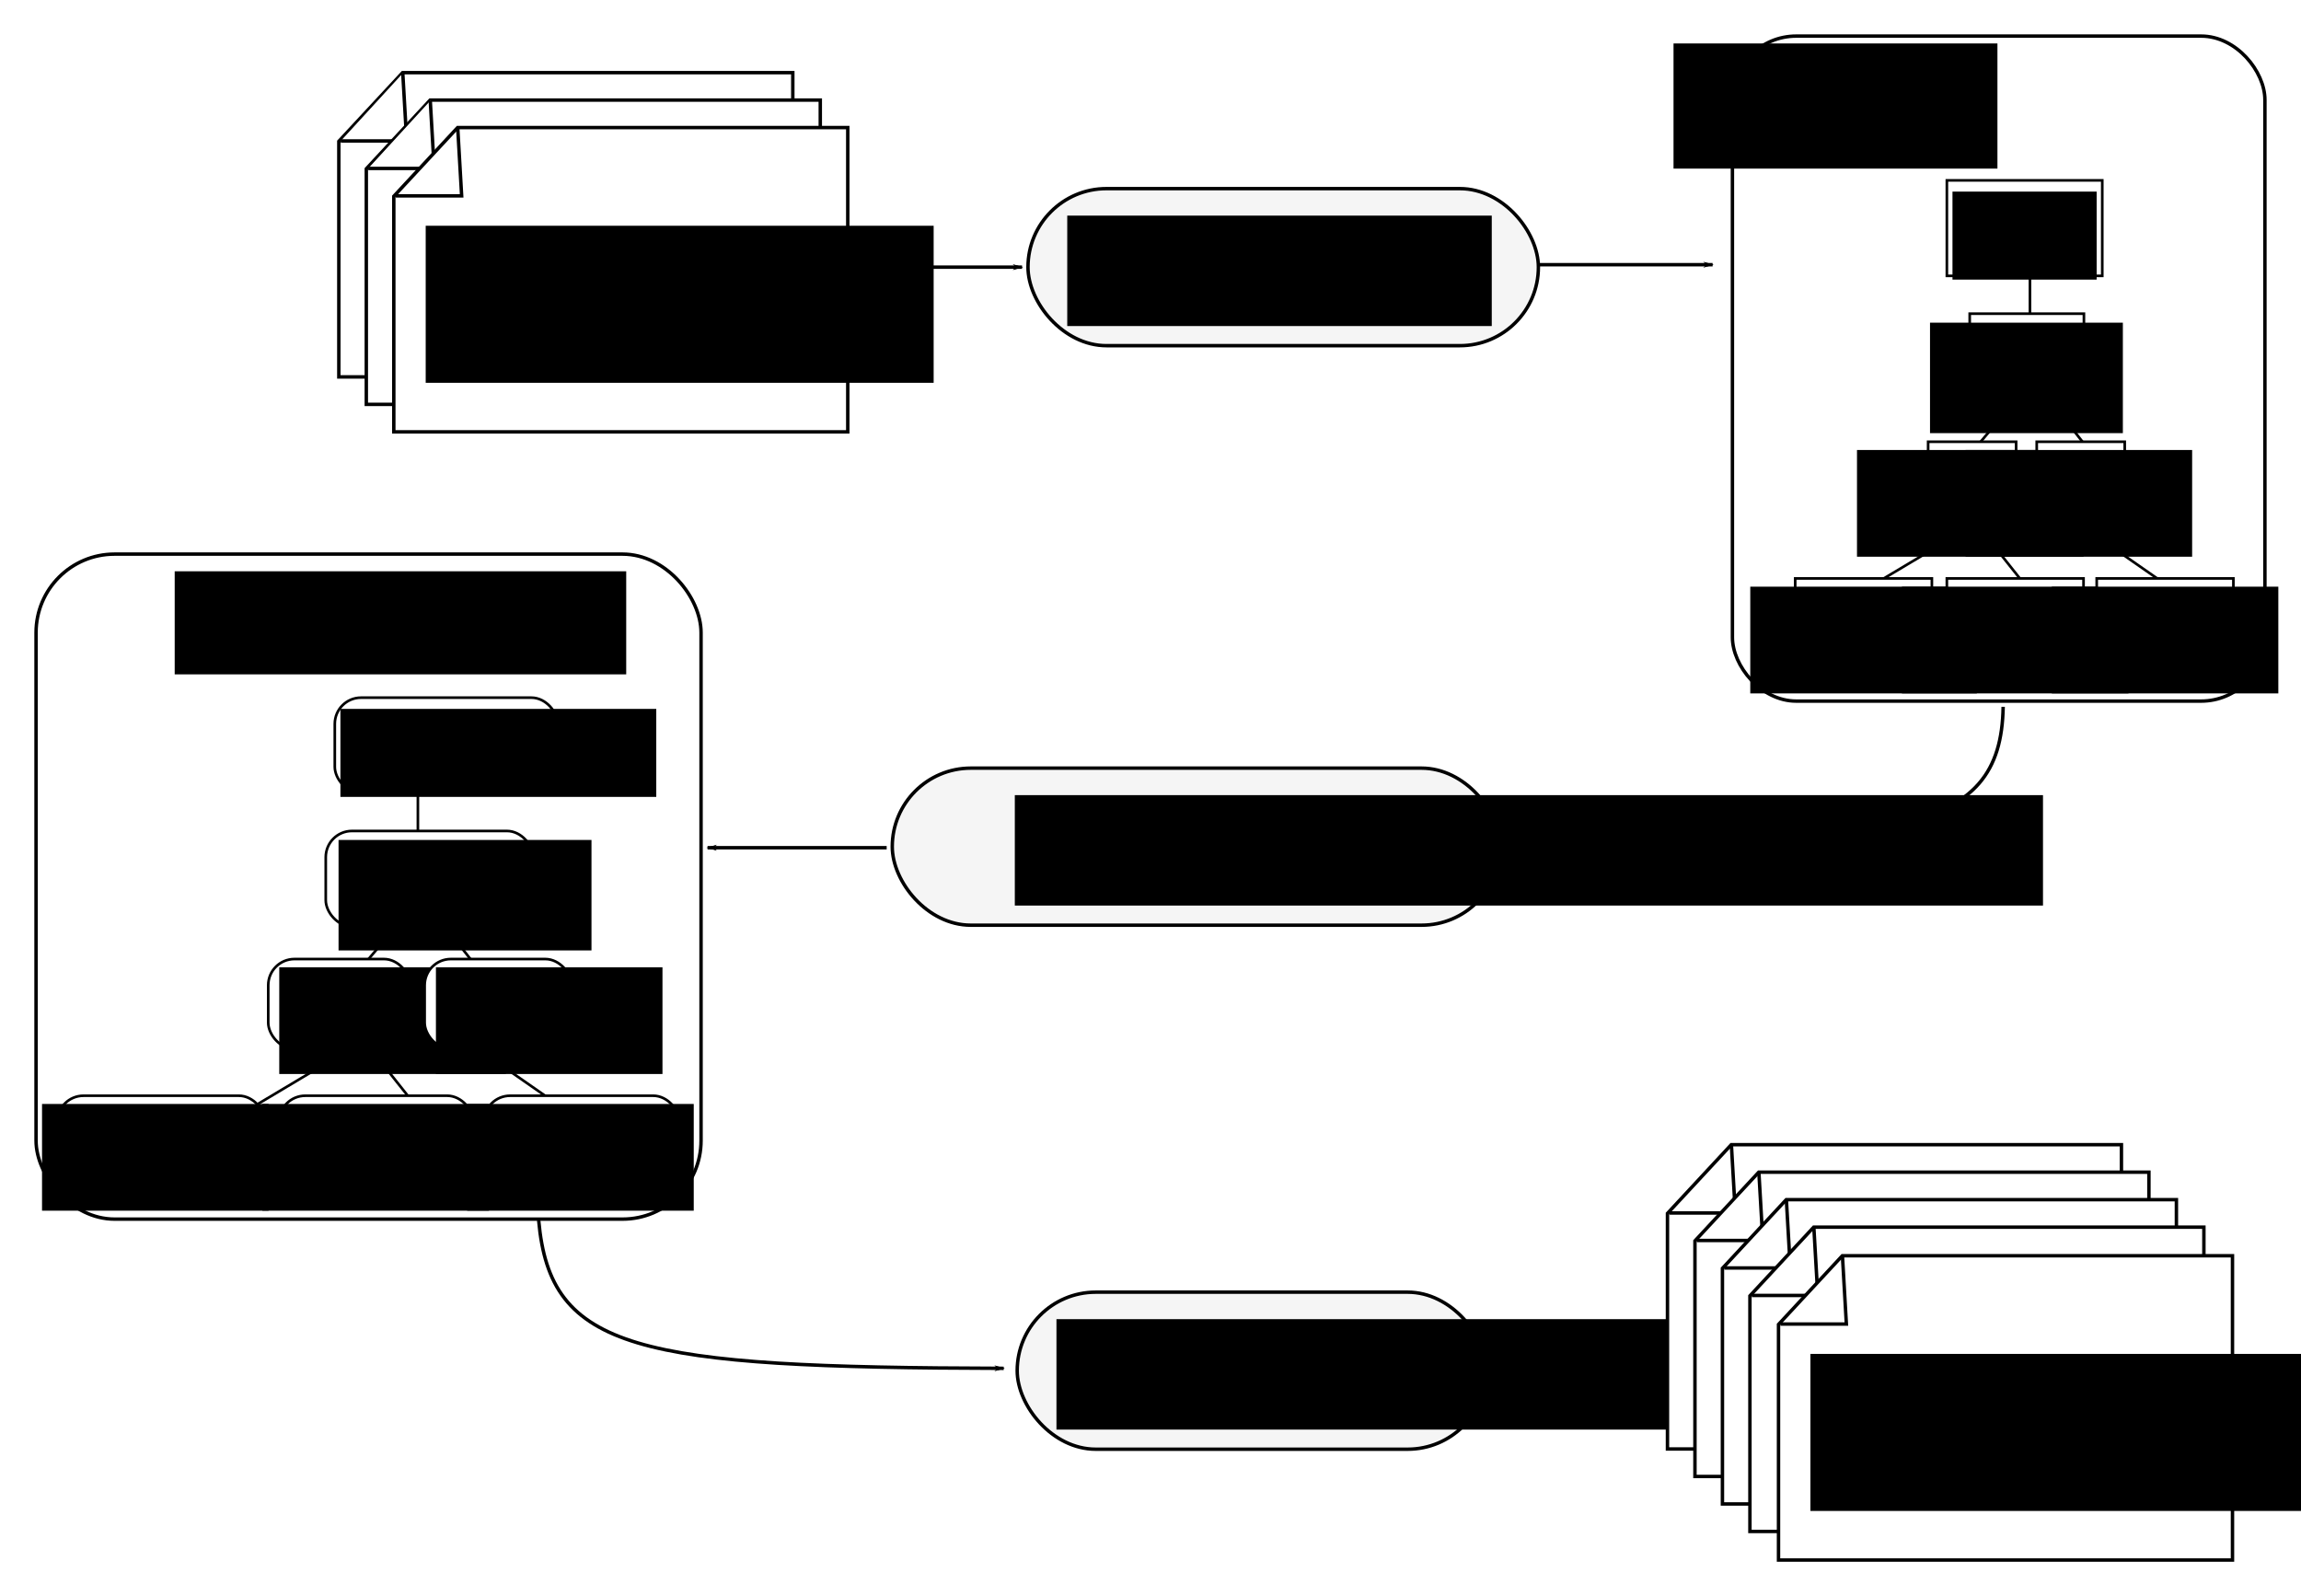 <?xml version="1.0" encoding="UTF-8" standalone="no"?>
<!-- Created with Inkscape (http://www.inkscape.org/) -->

<svg
   xmlns:dc="http://purl.org/dc/elements/1.1/"
   xmlns:cc="http://creativecommons.org/ns#"
   xmlns:rdf="http://www.w3.org/1999/02/22-rdf-syntax-ns#"
   xmlns:svg="http://www.w3.org/2000/svg"
   xmlns="http://www.w3.org/2000/svg"
   xmlns:sodipodi="http://sodipodi.sourceforge.net/DTD/sodipodi-0.dtd"
   xmlns:inkscape="http://www.inkscape.org/namespaces/inkscape"
   width="669.785"
   height="464.578"
   id="svg2"
   version="1.1"
   inkscape:version="0.48.1 r9760"
   sodipodi:docname="compilation.svg">
  <defs
     id="defs4">
    <marker
       inkscape:stockid="Arrow1Lend"
       orient="auto"
       refY="0"
       refX="0"
       id="Arrow1Lend"
       style="overflow:visible">
      <path
         id="path4003"
         d="M 0,0 5,-5 -12.5,0 5,5 0,0 z"
         style="fill-rule:evenodd;stroke:#000000;stroke-width:1pt;marker-start:none"
         transform="matrix(-0.8,0,0,-0.8,-10,0)"
         inkscape:connector-curvature="0" />
    </marker>
  </defs>
  <sodipodi:namedview
     id="base"
     pagecolor="#ffffff"
     bordercolor="#666666"
     borderopacity="1.0"
     inkscape:pageopacity="0.0"
     inkscape:pageshadow="2"
     inkscape:zoom="0.98994949"
     inkscape:cx="263.41904"
     inkscape:cy="312.56547"
     inkscape:document-units="px"
     inkscape:current-layer="layer1"
     showgrid="false"
     inkscape:window-width="1400"
     inkscape:window-height="948"
     inkscape:window-x="214"
     inkscape:window-y="155"
     inkscape:window-maximized="0"
     fit-margin-top="10"
     fit-margin-left="10"
     fit-margin-right="10"
     fit-margin-bottom="10" />
  <g
     inkscape:label="Layer 1"
     inkscape:groupmode="layer"
     id="layer1"
     transform="translate(-4.748,-4.614)">
    <path
       sodipodi:nodetypes="cc"
       inkscape:connector-curvature="0"
       id="path5524"
       d="m 451.12,81.662 52.143,0"
       style="fill:none;stroke:#000000;stroke-width:1px;stroke-linecap:butt;stroke-linejoin:miter;stroke-opacity:1;marker-end:url(#Arrow1Lend)" />
    <g
       transform="translate(40.406,-84.986)"
       id="g5526">
      <rect
         style="fill:#f5f5f5;fill-opacity:1;fill-rule:nonzero;stroke:#000000;stroke-width:1;stroke-linecap:square;stroke-miterlimit:4;stroke-opacity:1;stroke-dasharray:none;stroke-dashoffset:0"
         id="rect5528"
         width="148.571"
         height="45.714"
         x="263.571"
         y="144.505"
         ry="22.857" />
      <flowRoot
         xml:space="preserve"
         id="flowRoot5530"
         style="font-size:22px;font-style:normal;font-weight:normal;text-align:center;line-height:125%;letter-spacing:0px;word-spacing:0px;writing-mode:lr-tb;text-anchor:middle;fill:#000000;fill-opacity:1;stroke:none;font-family:Sans;-inkscape-font-specification:Sans"
         transform="translate(-2.143,0.714)"><flowRegion
           id="flowRegion5532"><rect
             id="rect5534"
             width="123.571"
             height="32.143"
             x="277.143"
             y="151.648" /></flowRegion><flowPara
           id="flowPara5536">Parser</flowPara></flowRoot>    </g>
    <g
       id="g5538"
       transform="translate(0.901,83.698)">
      <rect
         ry="22.857"
         y="144.505"
         x="263.571"
         height="45.714"
         width="176.922"
         id="rect5540"
         style="fill:#f5f5f5;fill-opacity:1;fill-rule:nonzero;stroke:#000000;stroke-width:1;stroke-linecap:square;stroke-miterlimit:4;stroke-opacity:1;stroke-dasharray:none;stroke-dashoffset:0" />
      <flowRoot
         transform="translate(22.101,0.714)"
         style="font-size:22px;font-style:normal;font-weight:normal;text-align:center;line-height:125%;letter-spacing:0px;word-spacing:0px;writing-mode:lr-tb;text-anchor:middle;fill:#000000;fill-opacity:1;stroke:none;font-family:Sans;-inkscape-font-specification:Sans"
         id="flowRoot5542"
         xml:space="preserve"><flowRegion
           id="flowRegion5544"><rect
             y="151.648"
             x="277.143"
             height="32.143"
             width="299.286"
             id="rect5546" /></flowRegion><flowPara
           style="text-align:start;text-anchor:start"
           id="flowPara5548">Translator</flowPara></flowRoot>    </g>
    <g
       id="g5550"
       transform="translate(37.376,-80.751)">
      <g
         id="g5998">
        <g
           transform="translate(-14,-8)"
           id="g5992"
           style="fill:#ffffff">
          <path
             sodipodi:nodetypes="cccccc"
             inkscape:connector-curvature="0"
             id="path5994"
             d="m 98.571,114.505 113.571,0 0,88.571 -132.143,0 0,-68.571 z"
             style="fill:#ffffff;fill-opacity:1;fill-rule:nonzero;stroke:#000000;stroke-width:1;stroke-linecap:square;stroke-miterlimit:4;stroke-opacity:1;stroke-dashoffset:0" />
          <path
             inkscape:connector-curvature="0"
             id="path5996"
             d="m 80.56,134.386 19.193,0 -1.136,-19.698"
             style="fill:#ffffff;stroke:#000000;stroke-width:1px;stroke-linecap:butt;stroke-linejoin:miter;stroke-opacity:1" />
        </g>
        <g
           transform="translate(-6,0)"
           id="g5970"
           style="fill:#ffffff">
          <path
             style="fill:#ffffff;fill-opacity:1;fill-rule:nonzero;stroke:#000000;stroke-width:1;stroke-linecap:square;stroke-miterlimit:4;stroke-opacity:1;stroke-dashoffset:0"
             d="m 98.571,114.505 113.571,0 0,88.571 -132.143,0 0,-68.571 z"
             id="path5552"
             inkscape:connector-curvature="0"
             sodipodi:nodetypes="cccccc" />
          <path
             style="fill:#ffffff;stroke:#000000;stroke-width:1px;stroke-linecap:butt;stroke-linejoin:miter;stroke-opacity:1"
             d="m 80.56,134.386 19.193,0 -1.136,-19.698"
             id="path5562"
             inkscape:connector-curvature="0" />
        </g>
        <g
           transform="translate(2,8)"
           id="g5978">
          <path
             sodipodi:nodetypes="cccccc"
             inkscape:connector-curvature="0"
             id="path5980"
             d="m 98.571,114.505 113.571,0 0,88.571 -132.143,0 0,-68.571 z"
             style="fill:#ffffff;fill-opacity:1;fill-rule:nonzero;stroke:#000000;stroke-width:1;stroke-linecap:square;stroke-miterlimit:4;stroke-opacity:1;stroke-dashoffset:0" />
          <flowRoot
             transform="translate(-17.143,-2.857)"
             style="font-size:22px;font-style:normal;font-weight:normal;text-align:start;line-height:125%;letter-spacing:0px;word-spacing:0px;writing-mode:lr-tb;text-anchor:start;fill:#000000;fill-opacity:1;stroke:none;font-family:Sans;-inkscape-font-specification:Sans"
             id="flowRoot5982"
             xml:space="preserve"><flowRegion
               id="flowRegion5984"><rect
                 style="text-align:start;text-anchor:start"
                 y="145.934"
                 x="106.429"
                 height="45.714"
                 width="147.857"
                 id="rect5986" /></flowRegion><flowPara
               id="flowPara5988">.edma file</flowPara></flowRoot>          <path
             inkscape:connector-curvature="0"
             id="path5990"
             d="m 80.56,134.386 19.193,0 -1.136,-19.698"
             style="fill:none;stroke:#000000;stroke-width:1px;stroke-linecap:butt;stroke-linejoin:miter;stroke-opacity:1" />
        </g>
      </g>
    </g>
    <path
       style="fill:none;stroke:#000000;stroke-width:1px;stroke-linecap:butt;stroke-linejoin:miter;stroke-opacity:1;marker-end:url(#Arrow1Lend)"
       d="m 252.967,82.376 49.286,0"
       id="path5564"
       inkscape:connector-curvature="0"
       sodipodi:nodetypes="cc" />
    <path
       sodipodi:nodetypes="cc"
       inkscape:connector-curvature="0"
       id="path5566"
       d="m 438.835,403.604 49.286,0"
       style="fill:none;stroke:#000000;stroke-width:1px;stroke-linecap:butt;stroke-linejoin:miter;stroke-opacity:1;marker-end:url(#Arrow1Lend)" />
    <g
       transform="translate(-16.686,-39.386)"
       id="g5568">
      <rect
         style="fill:none;stroke:#000000;stroke-width:1;stroke-linecap:square;stroke-miterlimit:4;stroke-opacity:1;stroke-dasharray:none;stroke-dashoffset:0"
         id="rect5570"
         width="155"
         height="193.571"
         x="525.714"
         y="54.505"
         ry="18.571" />
      <path
         style="fill:none;stroke:#000000;stroke-width:0.763px;stroke-linecap:butt;stroke-linejoin:miter;stroke-opacity:1"
         d="m 627.046,196.857 25.082,17.448"
         id="path5572"
         inkscape:connector-curvature="0" />
      <path
         style="fill:none;stroke:#000000;stroke-width:0.763px;stroke-linecap:butt;stroke-linejoin:miter;stroke-opacity:1"
         d="m 597.057,196.857 14.722,18.539"
         id="path5574"
         inkscape:connector-curvature="0" />
      <path
         style="fill:none;stroke:#000000;stroke-width:0.763px;stroke-linecap:butt;stroke-linejoin:miter;stroke-opacity:1"
         d="m 594.876,197.402 -31.08,18.539"
         id="path5576"
         inkscape:connector-curvature="0" />
      <path
         style="fill:none;stroke:#000000;stroke-width:0.763px;stroke-linecap:butt;stroke-linejoin:miter;stroke-opacity:1"
         d="m 607.417,161.415 -11.996,14.177"
         id="path5578"
         inkscape:connector-curvature="0" />
      <path
         style="fill:none;stroke:#000000;stroke-width:0.763px;stroke-linecap:butt;stroke-linejoin:miter;stroke-opacity:1"
         d="m 618.867,161.415 9.815,12.541"
         id="path5580"
         inkscape:connector-curvature="0" />
      <path
         style="fill:none;stroke:#000000;stroke-width:0.763px;stroke-linecap:butt;stroke-linejoin:miter;stroke-opacity:1"
         d="m 612.324,122.157 0,16.358"
         id="path5582"
         inkscape:connector-curvature="0" />
      <g
         id="g5584"
         transform="matrix(0.763,0,0,0.763,169.576,38.02)">
        <rect
           y="76.648"
           x="548.571"
           height="36.429"
           width="59.286"
           id="rect5586"
           style="fill:#ffffff;fill-opacity:1;fill-rule:nonzero;stroke:#000000;stroke-width:1;stroke-linecap:square;stroke-miterlimit:4;stroke-opacity:1;stroke-dasharray:none;stroke-dashoffset:0" />
        <flowRoot
           style="font-size:22px;font-style:normal;font-weight:normal;text-align:center;line-height:125%;letter-spacing:0px;word-spacing:0px;writing-mode:lr-tb;text-anchor:middle;fill:#000000;fill-opacity:1;stroke:none;font-family:Sans;-inkscape-font-specification:Sans"
           id="flowRoot5588"
           xml:space="preserve"><flowRegion
             id="flowRegion5590"><rect
               y="80.934"
               x="550.714"
               height="33.571"
               width="55"
               id="rect5592" /></flowRegion><flowPara
             id="flowPara5594">ENV</flowPara></flowRoot>      </g>
      <g
         id="g5596"
         transform="matrix(0.763,0,0,0.763,170.122,40.201)">
        <rect
           style="fill:#ffffff;fill-opacity:1;fill-rule:nonzero;stroke:#000000;stroke-width:1;stroke-linecap:square;stroke-miterlimit:4;stroke-opacity:1;stroke-dasharray:none;stroke-dashoffset:0"
           id="rect5598"
           width="43.571"
           height="36.429"
           x="556.571"
           y="124.648" />
        <flowRoot
           style="font-size:22px;font-style:normal;font-weight:normal;text-align:center;line-height:125%;letter-spacing:0px;word-spacing:0px;writing-mode:lr-tb;text-anchor:middle;fill:#000000;fill-opacity:1;stroke:none;font-family:Sans;-inkscape-font-specification:Sans"
           id="flowRoot5600"
           xml:space="preserve"><flowRegion
             id="flowRegion5602"><rect
               y="128.076"
               x="541.429"
               height="42.143"
               width="73.571"
               id="rect5604" /></flowRegion><flowPara
             id="flowPara5606">DM</flowPara></flowRoot>      </g>
      <g
         id="g5608"
         transform="matrix(0.763,0,0,0.763,164.124,42.382)">
        <rect
           style="fill:#ffffff;fill-opacity:1;fill-rule:nonzero;stroke:#000000;stroke-width:1;stroke-linecap:square;stroke-miterlimit:4;stroke-opacity:1;stroke-dasharray:none;stroke-dashoffset:0"
           id="rect5610"
           width="33.571"
           height="34.286"
           x="548.571"
           y="170.648" />
        <flowRoot
           xml:space="preserve"
           id="flowRoot5612"
           style="font-size:22px;font-style:normal;font-weight:normal;text-align:center;line-height:125%;letter-spacing:0px;word-spacing:0px;writing-mode:lr-tb;text-anchor:middle;fill:#000000;fill-opacity:1;stroke:none;font-family:Sans;-inkscape-font-specification:Sans"><flowRegion
             id="flowRegion5614"><rect
               id="rect5616"
               width="86.429"
               height="40.714"
               x="521.429"
               y="173.791" /></flowRegion><flowPara
             id="flowPara5618">K</flowPara></flowRoot>      </g>
      <g
         id="g5620"
         transform="matrix(0.763,0,0,0.763,164.124,42.382)">
        <rect
           style="fill:#ffffff;fill-opacity:1;fill-rule:nonzero;stroke:#000000;stroke-width:1;stroke-linecap:square;stroke-miterlimit:4;stroke-opacity:1;stroke-dasharray:none;stroke-dashoffset:0"
           id="rect5622"
           width="33.571"
           height="34.286"
           x="590"
           y="170.648" />
        <flowRoot
           transform="translate(41.429,0)"
           xml:space="preserve"
           id="flowRoot5624"
           style="font-size:22px;font-style:normal;font-weight:normal;text-align:center;line-height:125%;letter-spacing:0px;word-spacing:0px;writing-mode:lr-tb;text-anchor:middle;fill:#000000;fill-opacity:1;stroke:none;font-family:Sans;-inkscape-font-specification:Sans"><flowRegion
             id="flowRegion5626"><rect
               id="rect5628"
               width="86.429"
               height="40.714"
               x="521.429"
               y="173.791" /></flowRegion><flowPara
             id="flowPara5630">K</flowPara></flowRoot>      </g>
      <g
         id="g5632"
         transform="matrix(0.763,0,0,0.763,165.76,42.927)">
        <rect
           style="fill:#ffffff;fill-opacity:1;fill-rule:nonzero;stroke:#000000;stroke-width:1;stroke-linecap:square;stroke-miterlimit:4;stroke-opacity:1;stroke-dasharray:none;stroke-dashoffset:0"
           id="rect5634"
           width="52.143"
           height="34.286"
           x="495.714"
           y="222.076" />
        <flowRoot
           transform="translate(-42.857,51.429)"
           xml:space="preserve"
           id="flowRoot5636"
           style="font-size:22px;font-style:normal;font-weight:normal;text-align:center;line-height:125%;letter-spacing:0px;word-spacing:0px;writing-mode:lr-tb;text-anchor:middle;fill:#000000;fill-opacity:1;stroke:none;font-family:Sans;-inkscape-font-specification:Sans"><flowRegion
             id="flowRegion5638"><rect
               id="rect5640"
               width="86.429"
               height="40.714"
               x="521.429"
               y="173.791" /></flowRegion><flowPara
             id="flowPara5642">ATT</flowPara></flowRoot>      </g>
      <g
         transform="matrix(0.763,0,0,0.763,163.033,42.927)"
         id="g5644">
        <rect
           style="fill:#ffffff;fill-opacity:1;fill-rule:nonzero;stroke:#000000;stroke-width:1;stroke-linecap:square;stroke-miterlimit:4;stroke-opacity:1;stroke-dasharray:none;stroke-dashoffset:0"
           id="rect5646"
           width="52.143"
           height="34.286"
           x="557.143"
           y="222.076" />
        <flowRoot
           transform="translate(18.571,51.429)"
           xml:space="preserve"
           id="flowRoot5648"
           style="font-size:22px;font-style:normal;font-weight:normal;text-align:center;line-height:125%;letter-spacing:0px;word-spacing:0px;writing-mode:lr-tb;text-anchor:middle;fill:#000000;fill-opacity:1;stroke:none;font-family:Sans;-inkscape-font-specification:Sans"><flowRegion
             id="flowRegion5650"><rect
               id="rect5652"
               width="86.429"
               height="40.714"
               x="521.429"
               y="173.791" /></flowRegion><flowPara
             id="flowPara5654">ATT</flowPara></flowRoot>      </g>
      <g
         id="g5656"
         transform="matrix(0.763,0,0,0.763,206.654,42.927)">
        <rect
           y="222.076"
           x="557.143"
           height="34.286"
           width="52.143"
           id="rect5658"
           style="fill:#ffffff;fill-opacity:1;fill-rule:nonzero;stroke:#000000;stroke-width:1;stroke-linecap:square;stroke-miterlimit:4;stroke-opacity:1;stroke-dasharray:none;stroke-dashoffset:0" />
        <flowRoot
           style="font-size:22px;font-style:normal;font-weight:normal;text-align:center;line-height:125%;letter-spacing:0px;word-spacing:0px;writing-mode:lr-tb;text-anchor:middle;fill:#000000;fill-opacity:1;stroke:none;font-family:Sans;-inkscape-font-specification:Sans"
           id="flowRoot5660"
           xml:space="preserve"
           transform="translate(18.571,51.429)"><flowRegion
             id="flowRegion5662"><rect
               y="173.791"
               x="521.429"
               height="40.714"
               width="86.429"
               id="rect5664" /></flowRegion><flowPara
             id="flowPara5666">ATT</flowPara></flowRoot>      </g>
      <flowRoot
         xml:space="preserve"
         id="flowRoot5668"
         style="font-size:22px;font-style:normal;font-weight:normal;text-align:center;line-height:125%;letter-spacing:0px;word-spacing:0px;writing-mode:lr-tb;text-anchor:middle;fill:#000000;fill-opacity:1;stroke:none;font-family:Sans;-inkscape-font-specification:Sans"
         transform="translate(-25,-183.571)"><flowRegion
           id="flowRegion5670"><rect
             id="rect5672"
             width="94.286"
             height="36.429"
             x="533.571"
             y="240.219" /></flowRegion><flowPara
           id="flowPara5674">AST</flowPara></flowRoot>    </g>
    <path
       style="fill:none;stroke:#000000;stroke-width:1px;stroke-linecap:butt;stroke-linejoin:miter;stroke-opacity:1;marker-end:url(#Arrow1Lend)"
       d="m 587.835,210.354 c -0.627,38.025 -31.843,40.021 -145.462,40.021"
       id="path5676"
       inkscape:connector-curvature="0"
       sodipodi:nodetypes="cc" />
    <path
       style="fill:none;stroke:#000000;stroke-width:1px;stroke-linecap:butt;stroke-linejoin:miter;stroke-opacity:1;marker-end:url(#Arrow1Lend)"
       d="m 262.847,251.367 -52.143,0"
       id="path5678"
       inkscape:connector-curvature="0"
       sodipodi:nodetypes="cc" />
    <g
       id="g5893"
       transform="translate(-189.909,-615.122)">
      <g
         id="g5838">
        <rect
           ry="22.857"
           y="781.027"
           x="205.151"
           height="193.571"
           width="193.571"
           id="rect5680"
           style="fill:#ffffff;fill-opacity:1;fill-rule:nonzero;stroke:#000000;stroke-width:1;stroke-linecap:square;stroke-miterlimit:4;stroke-opacity:1;stroke-dasharray:none;stroke-dashoffset:0" />
        <flowRoot
           transform="translate(28.365,563.665)"
           style="font-size:22px;font-style:normal;font-weight:normal;text-align:center;line-height:125%;letter-spacing:0px;word-spacing:0px;writing-mode:lr-tb;text-anchor:middle;fill:#000000;fill-opacity:1;stroke:none;font-family:Sans;-inkscape-font-specification:Sans"
           id="flowRoot5682"
           xml:space="preserve"><flowRegion
             id="flowRegion5684"><rect
               y="222.362"
               x="217.143"
               height="30"
               width="131.429"
               id="rect5686" /></flowRegion><flowPara
             id="flowPara5688">Meta Model</flowPara></flowRoot>        <path
           style="fill:none;stroke:#000000;stroke-width:0.763px;stroke-linecap:butt;stroke-linejoin:miter;stroke-opacity:1"
           d="M 331.021,923.165 356.103,940.613"
           id="path5690"
           inkscape:connector-curvature="0" />
        <path
           style="fill:none;stroke:#000000;stroke-width:0.763px;stroke-linecap:butt;stroke-linejoin:miter;stroke-opacity:1"
           d="m 301.032,923.165 14.722,18.539"
           id="path5692"
           inkscape:connector-curvature="0" />
        <path
           style="fill:none;stroke:#000000;stroke-width:0.763px;stroke-linecap:butt;stroke-linejoin:miter;stroke-opacity:1"
           d="m 298.851,923.71 -31.08,18.539"
           id="path5694"
           inkscape:connector-curvature="0" />
        <path
           style="fill:none;stroke:#000000;stroke-width:0.763px;stroke-linecap:butt;stroke-linejoin:miter;stroke-opacity:1"
           d="m 311.392,887.723 -11.996,14.177"
           id="path5696"
           inkscape:connector-curvature="0" />
        <path
           style="fill:none;stroke:#000000;stroke-width:0.763px;stroke-linecap:butt;stroke-linejoin:miter;stroke-opacity:1"
           d="m 322.842,887.723 9.815,12.541"
           id="path5698"
           inkscape:connector-curvature="0" />
        <path
           style="fill:none;stroke:#000000;stroke-width:0.763px;stroke-linecap:butt;stroke-linejoin:miter;stroke-opacity:1"
           d="m 316.299,848.465 0,16.358"
           id="path5700"
           inkscape:connector-curvature="0" />
        <g
           id="g5702"
           transform="matrix(0.763,0,0,0.763,-126.449,764.328)">
          <rect
             ry="10"
             rx="10"
             y="76.648"
             x="548.571"
             height="36.429"
             width="85.018"
             id="rect5704"
             style="fill:#ffffff;fill-opacity:1;fill-rule:nonzero;stroke:#000000;stroke-width:1;stroke-linecap:square;stroke-miterlimit:4;stroke-opacity:1;stroke-dasharray:none;stroke-dashoffset:0" />
          <flowRoot
             style="font-size:22px;font-style:normal;font-weight:normal;text-align:start;line-height:125%;letter-spacing:0px;word-spacing:0px;writing-mode:lr-tb;text-anchor:start;fill:#000000;fill-opacity:1;stroke:none;font-family:Sans;-inkscape-font-specification:Sans"
             id="flowRoot5706"
             xml:space="preserve"><flowRegion
               id="flowRegion5708"><rect
                 style="text-align:start;text-anchor:start"
                 y="80.934"
                 x="550.714"
                 height="33.571"
                 width="120.5"
                 id="rect5710" /></flowRegion><flowPara
               id="flowPara5712">M_ENV</flowPara></flowRoot>        </g>
        <g
           id="g5714"
           transform="matrix(0.763,0,0,0.763,-125.904,766.509)">
          <rect
             ry="10"
             style="fill:#ffffff;fill-opacity:1;fill-rule:nonzero;stroke:#000000;stroke-width:1;stroke-linecap:square;stroke-miterlimit:4;stroke-opacity:1;stroke-dasharray:none;stroke-dashoffset:0"
             id="rect5716"
             width="79.128"
             height="36.429"
             x="544.407"
             y="124.648" />
          <flowRoot
             transform="translate(7.86,0)"
             style="font-size:22px;font-style:normal;font-weight:normal;text-align:start;line-height:125%;letter-spacing:0px;word-spacing:0px;writing-mode:lr-tb;text-anchor:start;fill:#000000;fill-opacity:1;stroke:none;font-family:Sans;-inkscape-font-specification:Sans"
             id="flowRoot5718"
             xml:space="preserve"><flowRegion
               id="flowRegion5720"><rect
                 style="text-align:start;text-anchor:start"
                 y="128.076"
                 x="541.429"
                 height="42.143"
                 width="96.496"
                 id="rect5722" /></flowRegion><flowPara
               id="flowPara5724">M_DM</flowPara></flowRoot>        </g>
        <g
           id="g5726"
           transform="matrix(0.763,0,0,0.763,-131.902,768.69)">
          <rect
             ry="10"
             style="fill:#ffffff;fill-opacity:1;fill-rule:nonzero;stroke:#000000;stroke-width:1;stroke-linecap:square;stroke-miterlimit:4;stroke-opacity:1;stroke-dasharray:none;stroke-dashoffset:0"
             id="rect5728"
             width="54.157"
             height="34.286"
             x="530.325"
             y="170.648" />
          <flowRoot
             transform="translate(13.1,0)"
             xml:space="preserve"
             id="flowRoot5730"
             style="font-size:22px;font-style:normal;font-weight:normal;text-align:start;line-height:125%;letter-spacing:0px;word-spacing:0px;writing-mode:lr-tb;text-anchor:start;fill:#000000;fill-opacity:1;stroke:none;font-family:Sans;-inkscape-font-specification:Sans"><flowRegion
               id="flowRegion5732"><rect
                 style="text-align:start;text-anchor:start"
                 id="rect5734"
                 width="86.429"
                 height="40.714"
                 x="521.429"
                 y="173.791" /></flowRegion><flowPara
               id="flowPara5736">M_K</flowPara></flowRoot>        </g>
        <g
           id="g5738"
           transform="matrix(0.763,0,0,0.763,-131.902,768.69)">
          <rect
             ry="10"
             style="fill:#ffffff;fill-opacity:1;fill-rule:nonzero;stroke:#000000;stroke-width:1;stroke-linecap:square;stroke-miterlimit:4;stroke-opacity:1;stroke-dasharray:none;stroke-dashoffset:0"
             id="rect5740"
             width="56.029"
             height="34.286"
             x="590"
             y="170.648" />
          <flowRoot
             transform="translate(72.869,0)"
             xml:space="preserve"
             id="flowRoot5742"
             style="font-size:22px;font-style:normal;font-weight:normal;text-align:start;line-height:125%;letter-spacing:0px;word-spacing:0px;writing-mode:lr-tb;text-anchor:start;fill:#000000;fill-opacity:1;stroke:none;font-family:Sans;-inkscape-font-specification:Sans"><flowRegion
               id="flowRegion5744"><rect
                 style="text-align:start;text-anchor:start"
                 id="rect5746"
                 width="86.429"
                 height="40.714"
                 x="521.429"
                 y="173.791" /></flowRegion><flowPara
               id="flowPara5748">M_K</flowPara></flowRoot>        </g>
        <g
           id="g5750"
           transform="matrix(0.763,0,0,0.763,-142.266,769.235)">
          <rect
             ry="10"
             style="fill:#ffffff;fill-opacity:1;fill-rule:nonzero;stroke:#000000;stroke-width:1;stroke-linecap:square;stroke-miterlimit:4;stroke-opacity:1;stroke-dasharray:none;stroke-dashoffset:0"
             id="rect5752"
             width="79.278"
             height="34.286"
             x="463.432"
             y="222.076" />
          <flowRoot
             transform="translate(-63.817,51.429)"
             xml:space="preserve"
             id="flowRoot5754"
             style="font-size:22px;font-style:normal;font-weight:normal;text-align:center;line-height:125%;letter-spacing:0px;word-spacing:0px;writing-mode:lr-tb;text-anchor:middle;fill:#000000;fill-opacity:1;stroke:none;font-family:Sans;-inkscape-font-specification:Sans"><flowRegion
               id="flowRegion5756"><rect
                 id="rect5758"
                 width="86.429"
                 height="40.714"
                 x="521.429"
                 y="173.791" /></flowRegion><flowPara
               id="flowPara5760">M_ATT</flowPara></flowRoot>        </g>
        <g
           transform="matrix(0.763,0,0,0.763,-140.992,769.235)"
           id="g5762">
          <rect
             ry="10"
             style="fill:#ffffff;fill-opacity:1;fill-rule:nonzero;stroke:#000000;stroke-width:1;stroke-linecap:square;stroke-miterlimit:4;stroke-opacity:1;stroke-dasharray:none;stroke-dashoffset:0"
             id="rect5764"
             width="74.132"
             height="34.286"
             x="546.382"
             y="222.076" />
          <flowRoot
             transform="translate(18.571,51.429)"
             xml:space="preserve"
             id="flowRoot5766"
             style="font-size:22px;font-style:normal;font-weight:normal;text-align:center;line-height:125%;letter-spacing:0px;word-spacing:0px;writing-mode:lr-tb;text-anchor:middle;fill:#000000;fill-opacity:1;stroke:none;font-family:Sans;-inkscape-font-specification:Sans"><flowRegion
               id="flowRegion5768"><rect
                 id="rect5770"
                 width="86.429"
                 height="40.714"
                 x="521.429"
                 y="173.791" /></flowRegion><flowPara
               id="flowPara5772">M_ATT</flowPara></flowRoot>        </g>
        <g
           id="g5774"
           transform="matrix(0.763,0,0,0.763,-81.372,769.235)">
          <rect
             ry="10"
             y="222.076"
             x="546.382"
             height="34.286"
             width="74.6"
             id="rect5776"
             style="fill:#ffffff;fill-opacity:1;fill-rule:nonzero;stroke:#000000;stroke-width:1;stroke-linecap:square;stroke-miterlimit:4;stroke-opacity:1;stroke-dasharray:none;stroke-dashoffset:0" />
          <flowRoot
             style="font-size:22px;font-style:normal;font-weight:normal;text-align:center;line-height:125%;letter-spacing:0px;word-spacing:0px;writing-mode:lr-tb;text-anchor:middle;fill:#000000;fill-opacity:1;stroke:none;font-family:Sans;-inkscape-font-specification:Sans"
             id="flowRoot5778"
             xml:space="preserve"
             transform="translate(18.571,51.429)"><flowRegion
               id="flowRegion5780"><rect
                 y="173.791"
                 x="521.429"
                 height="40.714"
                 width="86.429"
                 id="rect5782" /></flowRegion><flowPara
               id="flowPara5784">M_ATT</flowPara></flowRoot>        </g>
      </g>
    </g>
    <path
       sodipodi:nodetypes="cc"
       inkscape:connector-curvature="0"
       id="path5786"
       d="m 161.551,359.856 c 3.367,37.921 28.474,42.802 135.36,43.052"
       style="fill:none;stroke:#000000;stroke-width:1px;stroke-linecap:butt;stroke-linejoin:miter;stroke-opacity:1;marker-end:url(#Arrow1Lend)" />
    <g
       transform="translate(37.266,236.231)"
       id="g5788">
      <rect
         style="fill:#f5f5f5;fill-opacity:1;fill-rule:nonzero;stroke:#000000;stroke-width:1;stroke-linecap:square;stroke-miterlimit:4;stroke-opacity:1;stroke-dasharray:none;stroke-dashoffset:0"
         id="rect5790"
         width="136.516"
         height="45.714"
         x="263.571"
         y="144.505"
         ry="22.857" />
      <flowRoot
         xml:space="preserve"
         id="flowRoot5792"
         style="font-size:22px;font-style:normal;font-weight:normal;text-align:center;line-height:125%;letter-spacing:0px;word-spacing:0px;writing-mode:lr-tb;text-anchor:middle;fill:#000000;fill-opacity:1;stroke:none;font-family:Sans;-inkscape-font-specification:Sans"
         transform="translate(-2.143,0.714)"><flowRegion
           id="flowRegion5794"><rect
             id="rect5796"
             width="299.286"
             height="32.143"
             x="277.143"
             y="151.648" /></flowRegion><flowPara
           id="flowPara5798"
           style="text-align:start;text-anchor:start">Generator</flowPara></flowRoot>    </g>
    <g
       id="g5949"
       transform="translate(115.157,-650.477)">
      <g
         id="g5800"
         transform="translate(294.965,873.782)">
        <path
           style="fill:#ffffff;fill-opacity:1;fill-rule:nonzero;stroke:#000000;stroke-width:1;stroke-linecap:square;stroke-miterlimit:4;stroke-opacity:1;stroke-dashoffset:0"
           d="m 98.571,114.505 113.571,0 0,88.571 -132.143,0 0,-68.571 z"
           id="path5802"
           inkscape:connector-curvature="0"
           sodipodi:nodetypes="cccccc" />
        <path
           style="fill:none;stroke:#000000;stroke-width:1px;stroke-linecap:butt;stroke-linejoin:miter;stroke-opacity:1"
           d="m 80.56,134.386 19.193,0 -1.136,-19.698"
           id="path5804"
           inkscape:connector-curvature="0" />
      </g>
      <g
         transform="translate(302.965,881.782)"
         id="g5806">
        <path
           sodipodi:nodetypes="cccccc"
           inkscape:connector-curvature="0"
           id="path5808"
           d="m 98.571,114.505 113.571,0 0,88.571 -132.143,0 0,-68.571 z"
           style="fill:#ffffff;fill-opacity:1;fill-rule:nonzero;stroke:#000000;stroke-width:1;stroke-linecap:square;stroke-miterlimit:4;stroke-opacity:1;stroke-dashoffset:0" />
        <path
           inkscape:connector-curvature="0"
           id="path5810"
           d="m 80.56,134.386 19.193,0 -1.136,-19.698"
           style="fill:none;stroke:#000000;stroke-width:1px;stroke-linecap:butt;stroke-linejoin:miter;stroke-opacity:1" />
      </g>
      <g
         id="g5812"
         transform="translate(310.965,889.782)">
        <path
           style="fill:#ffffff;fill-opacity:1;fill-rule:nonzero;stroke:#000000;stroke-width:1;stroke-linecap:square;stroke-miterlimit:4;stroke-opacity:1;stroke-dashoffset:0"
           d="m 98.571,114.505 113.571,0 0,88.571 -132.143,0 0,-68.571 z"
           id="path5814"
           inkscape:connector-curvature="0"
           sodipodi:nodetypes="cccccc" />
        <path
           style="fill:none;stroke:#000000;stroke-width:1px;stroke-linecap:butt;stroke-linejoin:miter;stroke-opacity:1"
           d="m 80.56,134.386 19.193,0 -1.136,-19.698"
           id="path5816"
           inkscape:connector-curvature="0" />
      </g>
      <g
         transform="translate(318.965,897.782)"
         id="g5818">
        <path
           sodipodi:nodetypes="cccccc"
           inkscape:connector-curvature="0"
           id="path5820"
           d="m 98.571,114.505 113.571,0 0,88.571 -132.143,0 0,-68.571 z"
           style="fill:#ffffff;fill-opacity:1;fill-rule:nonzero;stroke:#000000;stroke-width:1;stroke-linecap:square;stroke-miterlimit:4;stroke-opacity:1;stroke-dashoffset:0" />
        <path
           inkscape:connector-curvature="0"
           id="path5822"
           d="m 80.56,134.386 19.193,0 -1.136,-19.698"
           style="fill:none;stroke:#000000;stroke-width:1px;stroke-linecap:butt;stroke-linejoin:miter;stroke-opacity:1" />
      </g>
      <g
         transform="translate(327.289,906.107)"
         id="g5824">
        <path
           sodipodi:nodetypes="cccccc"
           inkscape:connector-curvature="0"
           id="path5826"
           d="m 98.571,114.505 113.571,0 0,88.571 -132.143,0 0,-68.571 z"
           style="fill:#ffffff;fill-opacity:1;fill-rule:nonzero;stroke:#000000;stroke-width:1;stroke-linecap:square;stroke-miterlimit:4;stroke-opacity:1;stroke-dashoffset:0" />
        <flowRoot
           transform="translate(-17.143,-2.857)"
           style="font-size:22px;font-style:normal;font-weight:normal;text-align:start;line-height:125%;letter-spacing:0px;word-spacing:0px;writing-mode:lr-tb;text-anchor:start;fill:#000000;fill-opacity:1;stroke:none;font-family:Sans;-inkscape-font-specification:Sans"
           id="flowRoot5828"
           xml:space="preserve"><flowRegion
             id="flowRegion5830"><rect
               style="text-align:start;text-anchor:start"
               y="145.934"
               x="106.429"
               height="45.714"
               width="147.857"
               id="rect5832" /></flowRegion><flowPara
             id="flowPara5834">.java file</flowPara></flowRoot>        <path
           inkscape:connector-curvature="0"
           id="path5836"
           d="m 80.56,134.386 19.193,0 -1.136,-19.698"
           style="fill:none;stroke:#000000;stroke-width:1px;stroke-linecap:butt;stroke-linejoin:miter;stroke-opacity:1" />
      </g>
    </g>
  </g>
</svg>
